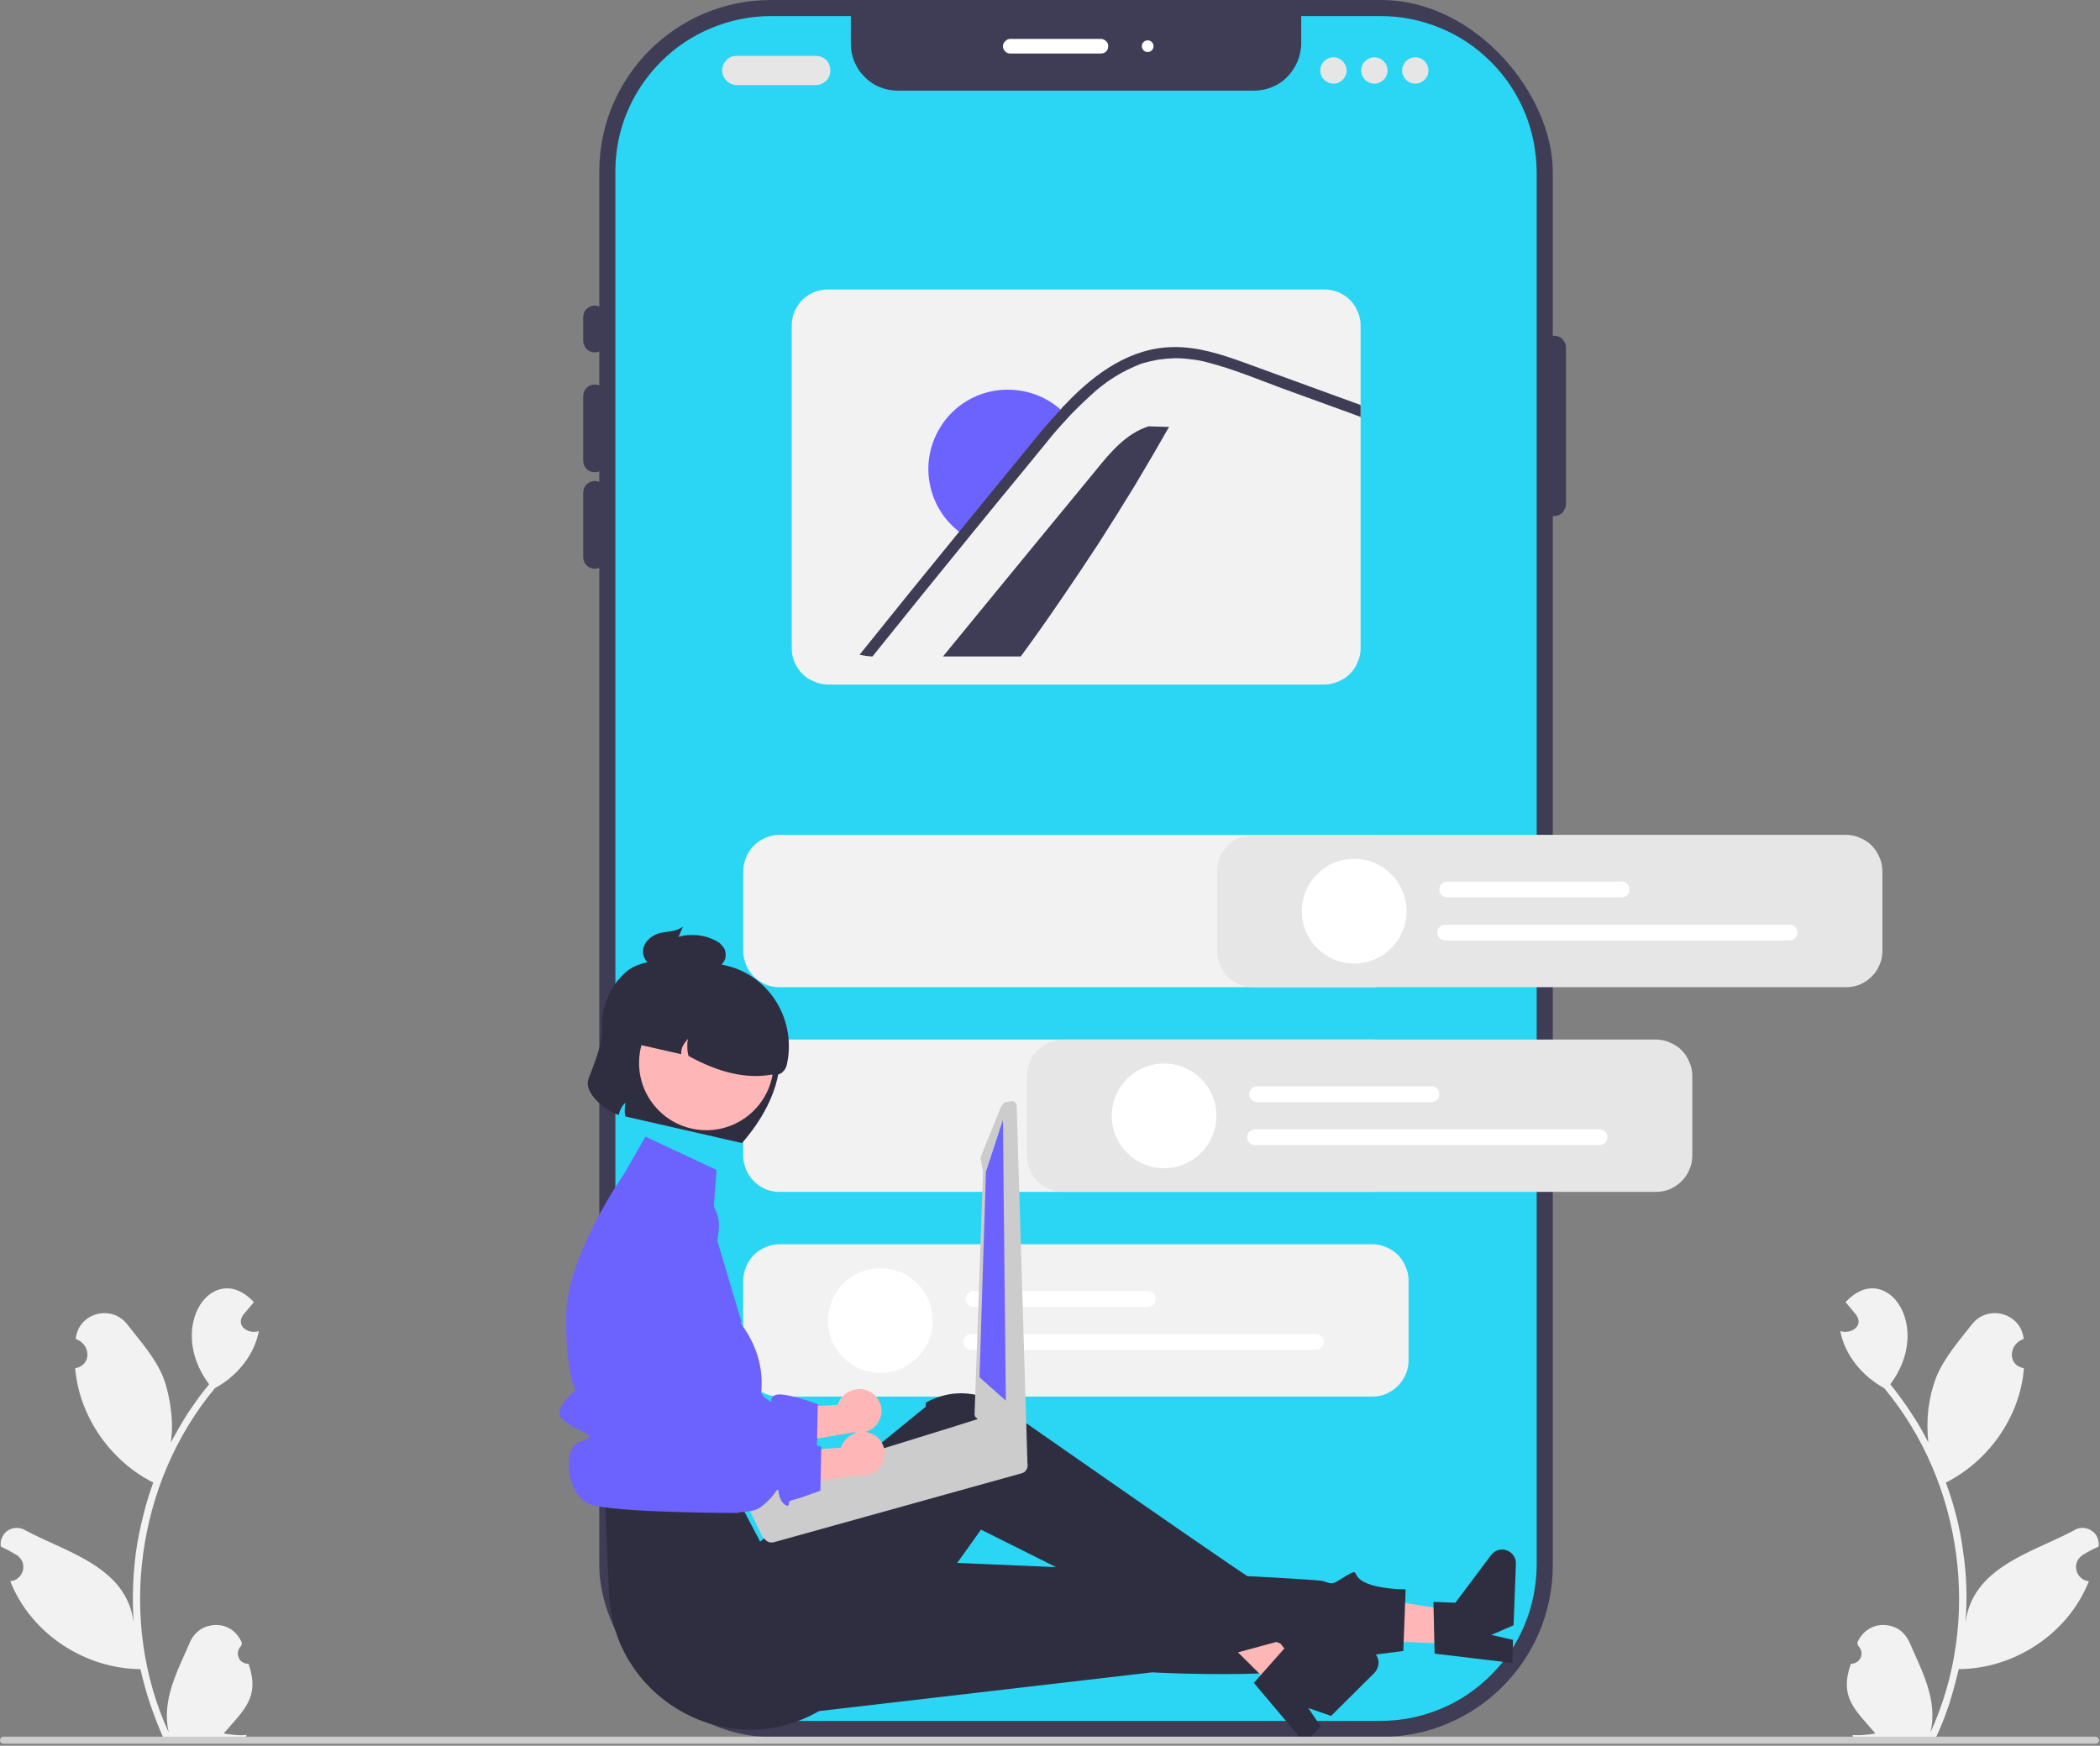 <svg version="1.2" xmlns="http://www.w3.org/2000/svg" viewBox="0 0 718 597" width="718" height="597">
	<rect x="0" y="0" width="718" height="597" fill="#808080" stroke="none"/>
	<title>undraw_mobile_development_re_wwsn-svg</title>
	<style>
		.s0 { fill: #3f3d56 } 
		.s1 { fill: #2bd6f4 } 
		.s2 { fill: #ffffff } 
		.s3 { fill: #f2f2f2 } 
		.s4 { fill: #e6e6e6 } 
		.s5 { fill: #6c63ff } 
		.s6 { fill: #ffb6b6 } 
		.s7 { fill: #2f2e41 } 
		.s8 { fill: #cccccc } 
	</style>
	<rect id="Layer" class="s0" x="204.9" width="326" height="594" rx="58.7"></rect>
	<path id="Layer" class="s1" d="m525.4 58.7v476.6c-0.1 7-1.4 13.9-4.1 20.3-2.7 6.5-6.6 12.4-11.6 17.3-4.9 4.9-10.8 8.9-17.2 11.5-6.5 2.7-13.4 4.1-20.4 4.1h-208.5c-7 0-13.9-1.4-20.4-4.1-6.4-2.6-12.3-6.6-17.2-11.5-5-4.9-8.9-10.8-11.6-17.3-2.7-6.4-4-13.3-4-20.3v-476.6c0-7 1.3-13.9 4-20.3 2.7-6.5 6.6-12.3 11.6-17.3 4.9-4.9 10.8-8.9 17.2-11.5 6.5-2.7 13.4-4.1 20.4-4.1h27.3v9.4c0 2.1 0.4 4.2 1.2 6.2 0.8 1.9 2 3.7 3.5 5.2 1.5 1.5 3.2 2.7 5.2 3.5 1.9 0.8 4 1.2 6.1 1.2h121.9c2.1 0 4.2-0.4 6.1-1.2 2-0.8 3.8-2 5.2-3.5 1.5-1.5 2.7-3.3 3.5-5.2 0.8-2 1.3-4.1 1.3-6.2v-9.4h27.2c7 0 13.9 1.4 20.4 4.1 6.4 2.6 12.3 6.6 17.2 11.5 5 5 8.9 10.8 11.6 17.3 2.7 6.4 4 13.3 4.1 20.3z"/>
	<path id="Layer" class="s0" d="m203.4 120.5q-0.8 0-1.6-0.3-0.7-0.3-1.3-0.9-0.5-0.5-0.8-1.3-0.3-0.7-0.3-1.5v-8c0-1.1 0.4-2.1 1.1-2.8 0.8-0.8 1.8-1.2 2.9-1.2 1 0 2 0.4 2.8 1.2 0.7 0.7 1.2 1.7 1.2 2.8v8q0 0.8-0.4 1.5-0.3 0.8-0.8 1.3-0.6 0.6-1.3 0.9-0.8 0.3-1.5 0.3z"/>
	<path id="Layer" class="s0" d="m203.4 161.5q-0.8 0-1.6-0.3-0.7-0.3-1.3-0.9-0.5-0.5-0.8-1.2-0.3-0.8-0.3-1.6v-22c0-1.1 0.4-2.1 1.1-2.8 0.8-0.8 1.8-1.2 2.9-1.2 1 0 2 0.4 2.8 1.2 0.7 0.7 1.2 1.7 1.2 2.8v22q0 0.8-0.4 1.6-0.3 0.7-0.8 1.2-0.6 0.6-1.3 0.9-0.8 0.3-1.5 0.3z"/>
	<path id="Layer" class="s0" d="m203.4 194.5q-0.8 0-1.6-0.3-0.7-0.3-1.3-0.9-0.5-0.5-0.8-1.3-0.3-0.7-0.3-1.5v-22c0-1.1 0.4-2.1 1.1-2.8 0.8-0.8 1.8-1.2 2.9-1.2 1 0 2 0.4 2.8 1.2 0.7 0.7 1.2 1.7 1.2 2.8v22q0 0.8-0.4 1.5-0.3 0.8-0.8 1.3-0.6 0.6-1.3 0.9-0.8 0.3-1.5 0.3z"/>
	<path id="Layer" class="s0" d="m531.4 176.5q-0.8 0-1.6-0.3-0.7-0.3-1.3-0.9-0.5-0.5-0.8-1.3-0.3-0.7-0.3-1.5v-53.7c0-1.1 0.4-2.1 1.1-2.9 0.8-0.7 1.8-1.1 2.9-1.1 1 0 2 0.4 2.8 1.1 0.7 0.8 1.2 1.8 1.2 2.9v53.7q0 0.8-0.4 1.5-0.3 0.8-0.8 1.3-0.6 0.6-1.3 0.9-0.8 0.3-1.5 0.3z"/>
	<path id="Layer" class="s2" d="m376.4 18.3h-31c-0.6 0-1.3-0.2-1.7-0.7-0.5-0.5-0.8-1.1-0.8-1.8 0-0.6 0.3-1.3 0.8-1.7 0.4-0.5 1.1-0.8 1.7-0.8h31c0.7 0 1.3 0.3 1.8 0.8 0.5 0.4 0.7 1.1 0.7 1.7 0 0.7-0.2 1.3-0.7 1.8-0.5 0.5-1.1 0.7-1.8 0.7z"/>
	<circle id="Layer" class="s2" cx="392.4" cy="15.8" r="2"/>
	<path id="Layer" class="s3" d="m632.8 569c0.7 0 1.4-0.2 2-0.6 0.6-0.3 1.1-0.9 1.4-1.6 0.3-0.7 0.3-1.4 0.2-2.1-0.2-0.7-0.6-1.4-1.1-1.9-0.1-0.3-0.2-0.6-0.3-1 0.7-1.7 1.9-3.3 3.5-4.4 1.5-1.1 3.4-1.7 5.3-1.7 1.9 0 3.8 0.5 5.4 1.5 1.6 1.1 2.8 2.6 3.6 4.3 4.3 9.9 9.9 20 7.2 31 17.6-38.3 11.1-85.6-15.8-117.8-7.3-4-13.4-11.1-15-19.5 3.7 1.2 8.2-1.8 5.4-5.6q-1.8-2.1-3.6-4.3c13.6-14.8 30.3 8.1 15.3 28.1q1.9 2.3 3.6 4.7 1.8 2.4 3.4 4.9 1.7 2.5 3.2 5.1 1.5 2.6 2.8 5.2-0.3-2.8-0.3-5.6 0-2.9 0.3-5.7 0.4-2.8 1-5.6 0.7-2.8 1.7-5.4c2.7-6.7 7.7-12.3 12.2-18.1 5.5-7 16.8-3.9 17.7 5-5.1 1.7-5.7 9 0.1 10-1.3 16.5-12 31.7-26.7 39.1q2.1 5.7 3.6 11.6 1.5 5.9 2.3 12 0.9 6 1.1 12.1 0.2 6.1-0.3 12.2c2.5-19.1 22.8-23.9 37-31.5 0.9-0.6 1.9-0.9 3-0.9 1.1 0 2.1 0.3 3 0.9 0.9 0.5 1.7 1.4 2.1 2.4 0.4 1 0.6 2 0.4 3.1q-0.7 0.3-1.5 0.7-0.7 0.3-1.4 0.7-0.7 0.4-1.4 0.8-0.6 0.4-1.3 0.8c-0.8 0.6-1.5 1.4-1.8 2.3-0.4 1-0.4 2-0.1 3 0.2 0.9 0.8 1.8 1.5 2.4 0.8 0.7 1.7 1.1 2.7 1.1-7 17.9-25.4 30-44.5 30.1q-0.7 3-1.5 5.9-0.8 3-1.7 5.9-1 2.9-2.1 5.8-1.1 2.8-2.4 5.6l-28.3 0.3q-0.2-0.5-0.3-1 1 0.1 2 0.1 1 0 1.9-0.1 1-0.1 2-0.2 1-0.1 1.9-0.3c-7-8.2-12.4-12.3-8.4-23.8z"/>
	<path id="Layer" class="s3" d="m76.5 592.8q1 0.2 2 0.3 0.9 0.1 1.9 0.2 1 0.1 2 0.1 1 0 1.9-0.1-0.1 0.5-0.3 1l-28.3-0.3q-1.2-2.8-2.3-5.6-1.1-2.9-2.1-5.8-1-2.9-1.8-5.9-0.8-2.9-1.5-5.9c-19-0.1-37.5-12.2-44.5-30.1 1 0 2-0.4 2.7-1.1 0.8-0.6 1.3-1.5 1.6-2.4 0.3-1 0.2-2-0.1-3-0.4-0.9-1-1.7-1.8-2.3q-0.7-0.4-1.4-0.8-0.7-0.4-1.4-0.8-0.7-0.4-1.4-0.7-0.7-0.4-1.4-0.7c-0.2-1.1-0.1-2.1 0.4-3.1 0.4-1 1.1-1.9 2-2.4 0.9-0.6 2-0.9 3-0.9 1.1 0 2.2 0.3 3.1 0.9 14.2 7.6 34.5 12.4 36.9 31.5q-0.4-6.1-0.2-12.2 0.2-6.1 1-12.1 0.9-6.1 2.4-12 1.4-5.9 3.5-11.6c-14.7-7.4-25.3-22.6-26.7-39.1 5.8-1 5.3-8.3 0.2-10 0.8-8.9 12.2-12 17.6-5 4.5 5.8 9.6 11.4 12.3 18.1q1 2.6 1.6 5.4 0.7 2.8 1 5.6 0.4 2.8 0.4 5.7 0 2.8-0.4 5.6 1.4-2.6 2.9-5.2 1.5-2.6 3.1-5.1 1.7-2.5 3.4-4.9 1.8-2.4 3.7-4.7c-15-20 1.6-42.9 15.3-28.1q-1.8 2.2-3.6 4.3c-2.8 3.8 1.7 6.8 5.3 5.6-1.6 8.4-7.6 15.5-15 19.5-26.8 32.2-33.4 79.5-15.8 117.8-2.6-11 3-21.1 7.3-31 0.7-1.7 2-3.2 3.6-4.3 1.6-1 3.5-1.5 5.4-1.5 1.9 0 3.7 0.6 5.3 1.7 1.5 1.1 2.7 2.7 3.4 4.4-0.1 0.4-0.1 0.7-0.2 1-0.6 0.5-0.9 1.2-1.1 1.9-0.2 0.7-0.1 1.4 0.2 2.1 0.2 0.7 0.7 1.3 1.3 1.6 0.6 0.4 1.4 0.6 2.1 0.6 3.9 11.5-1.5 15.6-8.5 23.8z"/>
	<path id="Layer" class="s4" d="m278.9 29.1h-27c-1.3 0-2.6-0.6-3.5-1.5-0.9-0.9-1.5-2.2-1.5-3.5 0-1.4 0.6-2.6 1.5-3.6 0.9-0.9 2.2-1.4 3.5-1.4h27c1.4 0 2.6 0.5 3.6 1.4 0.9 1 1.4 2.2 1.4 3.6 0 1.3-0.5 2.6-1.4 3.5-1 0.9-2.2 1.5-3.6 1.5z"/>
	<circle id="Layer" class="s4" cx="455.9" cy="24.1" r="4.5"/>
	<circle id="Layer" class="s4" cx="469.9" cy="24.1" r="4.5"/>
	<circle id="Layer" class="s4" cx="483.9" cy="24.1" r="4.5"/>
	<path id="Layer" class="s3" d="m457.5 99.9c1.5 0.6 2.9 1.5 4.1 2.7 1.1 1.1 2 2.5 2.6 4 0.7 1.5 1 3.1 1 4.8v110.3c0 1.6-0.3 3.2-1 4.7-0.6 1.5-1.5 2.9-2.6 4-1.2 1.2-2.6 2.1-4.1 2.7-1.5 0.6-3.1 1-4.7 1h-169.7c-1.6 0-3.2-0.4-4.7-1-1.6-0.6-2.9-1.5-4.1-2.7-1.1-1.1-2-2.5-2.7-4-0.6-1.5-0.9-3.1-0.9-4.7v-110.3c0-1.7 0.3-3.3 0.9-4.8 0.7-1.5 1.6-2.9 2.7-4 1.2-1.2 2.5-2.1 4.1-2.7 1.5-0.6 3.1-0.9 4.7-0.9h169.7c1.6 0 3.2 0.3 4.7 0.9z"/>
	<path id="Layer" class="s0" d="m399.7 146q-5.8 10.2-11.8 20.2-6.1 10-12.4 19.8-6.4 9.8-13 19.4-6.6 9.7-13.5 19.1h-26.6q26.1-31.9 52.3-63.7c5-6.2 10.4-12.6 18-15z"/>
	<path id="Layer" class="s5" d="m364.3 141.7q-4.2 4.3-7.9 9c-5.6 6.7-11 13.4-16.4 20q-5.1 6.3-10.2 12.5-0.4-0.3-0.8-0.5-0.4-0.3-0.8-0.6-0.3-0.3-0.7-0.6-0.4-0.3-0.7-0.6c-5.4-4.6-8.7-11.2-9.3-18.3-0.6-7.1 1.7-14.1 6.2-19.6 4.5-5.4 11-8.9 18.1-9.6 7.1-0.7 14.1 1.3 19.7 5.7q0.4 0.3 0.7 0.6 0.4 0.3 0.7 0.7 0.4 0.3 0.7 0.6 0.4 0.4 0.7 0.7z"/>
	<path id="Layer" class="s0" d="m465.2 138.5v4.1l-1.8-0.7-25.3-9.2c-8.3-3.1-16.5-6.5-25-8.7q-2.8-0.8-5.7-1.1-2.8-0.4-5.7-0.4-2.9 0.1-5.7 0.5-2.8 0.5-5.6 1.3-2.4 0.9-4.8 2.1-2.3 1.1-4.5 2.5-2.3 1.4-4.3 3-2.1 1.6-4 3.4-3.4 3.1-6.6 6.4-1 1.1-2 2.2-3.1 3.3-5.9 6.8c-5.5 6.7-10.9 13.4-16.4 20q-5.1 6.3-10.2 12.5-16.8 20.6-33.4 41.3-0.6 0-1.1-0.1-0.6 0-1.1-0.1-0.6-0.1-1.2-0.2-0.5-0.1-1-0.2 16.9-21.1 34-42 0.4-0.5 0.8-1 2-2.5 4.1-5 8.5-10.5 17.1-20.9c4.1-5.1 8.2-10.1 12.7-14.9q0.4-0.5 0.8-1 0.7-0.6 1.3-1.3c9.7-10.1 21.8-18.9 36.3-19.1 8.5-0.2 16.7 2.5 24.7 5.4 8.5 3.1 17 6.2 25.5 9.3z"/>
	<path id="Layer" class="s3" d="m469.2 477.6h-202.7c-1.6 0-3.2-0.3-4.7-0.9-1.5-0.7-2.9-1.6-4-2.7-1.2-1.2-2.1-2.5-2.7-4-0.6-1.5-1-3.2-1-4.8v-27.3c0-1.6 0.4-3.2 1-4.7 0.6-1.5 1.5-2.9 2.7-4.1 1.1-1.1 2.5-2 4-2.6 1.5-0.7 3.1-1 4.7-1h202.7c1.6 0 3.2 0.3 4.7 1 1.5 0.6 2.9 1.5 4 2.6 1.2 1.2 2.1 2.6 2.7 4.1 0.7 1.5 1 3.1 1 4.7v27.3c0 1.6-0.3 3.3-1 4.8-0.6 1.5-1.5 2.8-2.7 4-1.1 1.1-2.5 2-4 2.7-1.5 0.6-3.1 0.9-4.7 0.9z"/>
	<path id="Layer" class="s3" d="m469.2 337.6h-202.7c-1.6 0-3.2-0.3-4.7-0.9-1.5-0.7-2.9-1.6-4-2.7-1.2-1.2-2.1-2.5-2.7-4-0.6-1.5-1-3.2-1-4.8v-27.3c0-1.6 0.4-3.2 1-4.7 0.6-1.5 1.5-2.9 2.7-4.1 1.1-1.1 2.5-2 4-2.6 1.5-0.7 3.1-1 4.7-1h202.7c1.6 0 3.2 0.3 4.7 1 1.5 0.6 2.9 1.5 4 2.6 1.2 1.2 2.1 2.6 2.7 4.1 0.7 1.5 1 3.1 1 4.7v27.3c0 1.6-0.3 3.3-1 4.8-0.6 1.5-1.5 2.8-2.7 4-1.1 1.1-2.5 2-4 2.7-1.5 0.6-3.1 0.9-4.7 0.9z"/>
	<path id="Layer" class="s3" d="m469.2 407.6h-202.7c-1.6 0-3.2-0.3-4.7-0.9-1.5-0.7-2.9-1.6-4-2.7-1.2-1.2-2.1-2.5-2.7-4-0.6-1.5-1-3.2-1-4.8v-27.3c0-1.6 0.4-3.2 1-4.7 0.6-1.5 1.5-2.9 2.7-4.1 1.1-1.1 2.5-2 4-2.6 1.5-0.7 3.1-1 4.7-1h202.7c1.6 0 3.2 0.3 4.7 1 1.5 0.6 2.9 1.5 4 2.6 1.2 1.2 2.1 2.6 2.7 4.1 0.7 1.5 1 3.1 1 4.7v27.3c0 1.6-0.3 3.3-1 4.8-0.6 1.5-1.5 2.8-2.7 4-1.1 1.1-2.5 2-4 2.7-1.5 0.6-3.1 0.9-4.7 0.9z"/>
	<path id="Layer" class="s2" d="m392.5 446.9h-59.7c-0.7 0-1.4-0.3-1.9-0.8-0.5-0.5-0.8-1.2-0.8-1.9 0-0.7 0.3-1.4 0.8-1.9 0.5-0.5 1.2-0.8 1.9-0.8h59.7c0.7 0 1.4 0.3 1.9 0.8 0.5 0.5 0.7 1.2 0.7 1.9 0 0.7-0.2 1.4-0.7 1.9-0.5 0.5-1.2 0.8-1.9 0.8z"/>
	<path id="Layer" class="s2" d="m449.9 461.6h-117.8c-0.7 0-1.4-0.3-1.9-0.8-0.5-0.5-0.8-1.2-0.8-1.9 0-0.7 0.3-1.4 0.8-1.9 0.5-0.5 1.2-0.8 1.9-0.8h117.8c0.7 0 1.4 0.3 1.9 0.8 0.5 0.5 0.8 1.2 0.8 1.9 0 0.7-0.3 1.4-0.8 1.9-0.5 0.5-1.2 0.8-1.9 0.8z"/>
	<circle id="Layer" class="s2" cx="301" cy="451.6" r="17.9"/>
	<path id="Layer" class="s6" d="m297.2 475.8q1.4 0.7 2.3 1.8 1 1.1 1.5 2.5 0.5 1.4 0.4 2.8-0.1 1.5-0.8 2.8-0.5 1.2-1.4 2.1-1 0.9-2.1 1.4-1.2 0.6-2.4 0.7-1.3 0.2-2.6-0.1l-36.7 6.2 4-13.9 27-1.7q0.1-0.1 0.1-0.2 0.1-0.2 0.1-0.3 0.1-0.2 0.1-0.3 0.1-0.2 0.1-0.3 0.7-1.3 1.9-2.3 1.1-1 2.5-1.5 1.5-0.5 3-0.5 1.5 0.1 2.9 0.8 0 0 0.1 0z"/>
	<path id="Layer" class="s5" d="m241.2 409.1q1.7 1.5 2.8 3.4 1.1 1.9 1.6 4.1 0.4 2.2 0.1 4.4l-7.7 58.2c0 0 12.1-1.8 14.7 1 2.6 2.8 4.4 1.6 5-4.7 0.5-6.3 0.9 0.7 4.4 2.9 3.5 2.3 0 0 2.9-1.3 2.8-1.3 14.6 3.1 14.6 3.1l-0.3 15c0 0-7.1 2.6-8.7 3-1.7 0.5-2 0.2-2 1.6 0 1.4-2.8 0-3.4-3.6-0.7-3.6 0 0-6.5 4.8-6.5 4.7-45.2-2.7-45.2-2.7l-1.4-52.4 7.4-29.9c0.4-1.9 1.3-3.6 2.5-5.1 1.2-1.5 2.7-2.7 4.4-3.6 1.7-0.9 3.6-1.4 5.5-1.5 1.9 0 3.8 0.3 5.6 1q2.1 0.9 3.7 2.3z"/>
	<path id="Layer" class="s6" d="m498.2 562.2l-42.6-1.6 0.6-16.3 42.4 6.8-0.4 11.1z"/>
	<path id="Layer" class="s7" d="m490.5 565.5l-0.4-17.7 7.5 0.3 12.2-16.3c0.6-0.8 1.5-1.4 2.4-1.7 1-0.3 2-0.3 3 0.1 0.9 0.3 1.7 0.9 2.3 1.8 0.6 0.8 0.8 1.8 0.8 2.8l-0.8 21-7.6 3.3 7.4 1.7-0.2 7.9z"/>
	<path id="Layer" class="s7" d="m278.4 532.4c0 0 170.3 7 174 8.3 3.7 1.3 3.2 1 8-1.9 4.8-2.8 1.3 0.1 6.4 2.4 5 2.4 13.8 2.3 13.8 2.3l-0.8 21.1-14.3 1.8c-13.6 8.8-71.6 5.5-71.6 5.5l-134.1 15.6z"/>
	<path id="Layer" class="s6" d="m436.6 578.3l-30.2-30 11.6-11.6 26.4 33.8-7.8 7.8z"/>
	<path id="Layer" class="s7" d="m428.7 575.5l11.7-13.2 5.3 5.4 20.1-3.7c1-0.2 2-0.1 2.9 0.4 0.9 0.4 1.6 1.1 2.1 2 0.5 0.9 0.6 1.9 0.5 2.9-0.2 1-0.6 1.9-1.3 2.7l-14.9 14.8-7.8-2.7 4.3 6.3-5.6 5.6z"/>
	<path id="Layer" class="s7" d="m251.9 512l8 15.2 56.7-46.2c0 0-0.3 0 0-1.4 17.2-9.2 31 4.8 31 4.8 0 0 84.9 59.4 86 59.2 1-0.3 2.7 5.4 3.4 9.9 0.7 4.5 1.1 2.5 3.3 6.7 2.2 4.1-3.9 1.3-3.9 1.3l-16.2 4.4c-15.3-8.2-84.8-42.8-84.8-42.8 0 0-33.4 47.4-36 46-2.6-1.3-5.4 1.1-5.1 6.1 0.4 5.1-11.4 8.2-11.4 8.2q-0.9 0.6-1.8 1.1c-31.1 19.1-71.3-3-72.9-39.5l-1.3-31z"/>
	<path id="Layer" class="s5" d="m243.6 418.7l9.9 33.3c0 0-0.6 0 0.1 1 12.3 16.9 4.2 32.4 4.2 32.4 0 0 0 2.1-4 9.1-4 7 1 4 4 9.2 3 5.2 0 2.8-3.4 6.1q-0.7 0.7-1.2 1.6-0.5 0.9-0.8 1.9-0.2 1-0.2 2 0 1.1 0.3 2.1c0 0-42.9 0-50.9-3-8-3-9.8-19.9-2.7-21.6 7.2-1.7-2.1-3.3-6.4-7.2-4.2-3.8 4.3-10.1 4.3-10.1 0 0-3.5-6-3.2-26.1 0.3-20.1 19.8-48 19.8-48l7.3-12.7 24.3 11.4z"/>
	<path id="Layer" class="s7" d="m206.1 346.7q0.5-2.8 1.5-5.3 1.1-2.6 2.7-4.9 1.6-2.2 3.7-4.1c6.2-5.3 17-4.1 25.6-2.2l20.2 12q1.8 1 3.2 2.6 1.4 1.5 2.3 3.3 0.9 1.9 1.2 4 0.4 2 0.1 4.1c1.6 14.4-5.7 26.4-12.9 34.7l-39.9-9.1q-0.1-0.6-0.2-1.2 0-0.6 0-1.2 0-0.6 0.1-1.1 0-0.6 0.2-1.2-0.5 0.4-0.9 0.9-0.3 0.4-0.6 1-0.3 0.5-0.5 1.1-0.2 0.6-0.3 1.2c-4.7-1.4-12.1-7.6-10.4-12.3 1.6-4.4 4.8-11.7 4.6-16.8q-0.2-2.8 0.3-5.5z"/>
	<circle id="Layer" class="s6" cx="241.5" cy="363.5" r="23"/>
	<path id="Layer" class="s7" d="m219.1 341.1c2.2-3 4.9-5.6 8.1-7.5 3.2-2 6.7-3.3 10.4-3.9 3.7-0.5 7.4-0.4 11.1 0.6 14.8 3.7 23.7 18.9 20.3 33.9q-0.2 0.8-0.7 1.6-0.5 0.7-1.2 1.2-0.8 0.4-1.6 0.6-0.9 0.1-1.8-0.1c-8.4 1.5-17.8-0.6-28.3-6.4q-0.2-0.7-0.3-1.5-0.1-0.7-0.1-1.4 0-0.7 0-1.5 0.1-0.7 0.2-1.4-0.5 0.5-0.9 1.1-0.5 0.6-0.8 1.2-0.3 0.7-0.5 1.4-0.1 0.8-0.1 1.5l-19.4-4.4 1.1-4.9c0.8-3.6 2.3-7.1 4.5-10.1z"/>
	<path id="Layer" class="s7" d="m225.9 319c2.6-0.5 5.3-0.4 7.6-2.1l-1.5 3.5q1.5-0.5 3.2-0.6 1.6-0.1 3.2 0 1.6 0.2 3.2 0.6 1.5 0.5 3 1.2 0.4 0.2 0.8 0.5 0.4 0.2 0.8 0.5 0.3 0.3 0.6 0.7 0.3 0.3 0.6 0.7 0.3 0.5 0.5 1 0.1 0.6 0.2 1.1 0 0.6 0 1.1-0.1 0.6-0.3 1.1-0.2 0.4-0.5 0.8-0.3 0.4-0.6 0.8-0.4 0.3-0.8 0.6-0.4 0.2-0.8 0.4-0.4 0.1-0.8 0.2-0.5 0.1-0.9 0.1-0.4 0.1-0.8 0.1-0.4 0-0.9-0.1-7-0.1-14.1-0.3-0.7 0-1.4 0-0.6 0-1.3-0.2-0.7-0.1-1.3-0.3-0.6-0.2-1.2-0.5-0.7-0.4-1.2-1-0.5-0.6-0.8-1.2-0.4-0.7-0.5-1.5-0.1-0.7 0-1.5c0.5-3.2 3.5-5.1 6-5.7z"/>
	<path id="Layer" class="s8" d="m351.3 500.5q0.1 0.7-0.1 1.4-0.2 0.7-0.6 1.2-0.5 0.5-1.2 0.7l-84.8 23.6q-0.4 0.1-0.8 0.1-0.4 0-0.8-0.1-0.4-0.1-0.7-0.3-0.3-0.2-0.6-0.5l-1.1-1.2-4-8.3-1.7-1.9-0.8-0.9q-0.1-0.1-0.2-0.3-0.1-0.1-0.2-0.2 0-0.1-0.1-0.3-0.1-0.1-0.1-0.3-0.2-0.5-0.1-1 0.1-0.6 0.3-1.1 0.3-0.5 0.7-0.8 0.4-0.4 0.9-0.5l25.8-8 39.1-12.1 5.8-1.8 4.1-1.3 4.8-1.5q0.3 0 0.5-0.1 0.3 0 0.6 0 0.3 0.1 0.5 0.1 0.3 0.1 0.5 0.2l11.2 12.4 1.7 0.9q0.1 0.1 0.1 0.1 0.1 0.1 0.2 0.2 0.1 0 0.2 0.1 0 0 0.1 0.1 0 0 0 0.1 0.1 0 0.1 0 0 0 0 0 0.1 0.1 0.1 0.1 0.4 0.5 0.6 1.2z"/>
	<path id="Layer" class="s8" d="m346.3 376.6q0.4 0.1 0.6 0.3 0.3 0.2 0.5 0.5 0.2 0.3 0.2 0.6l3.7 122.9q0 0.2 0 0.4 0 0.1 0 0.3-0.1 0.2-0.2 0.4 0 0.1-0.1 0.3-0.2 0.1-0.3 0.2-0.1 0.1-0.3 0.2-0.2 0.1-0.4 0.2-0.1 0-0.3 0l-1.1 0.1q-0.1 0-0.3 0-0.2-0.1-0.3-0.1-0.1-0.1-0.3-0.1-0.1-0.1-0.2-0.2l-0.7-0.5-0.3-0.2-12.6-17q-0.2-0.1-0.3-0.2-0.1-0.1-0.2-0.3-0.1-0.1-0.1-0.3-0.1-0.1-0.1-0.3l2.9-83-0.8-4.6q0-0.2 0-0.4 0-0.1 0.1-0.3 0-0.2 0.1-0.3 0-0.2 0.1-0.3l6.6-16.3 0.7-1q0.1-0.2 0.2-0.3 0.1-0.1 0.3-0.2 0.1-0.1 0.3-0.2 0.1 0 0.3 0l1.6-0.3q0.4-0.1 0.7 0z"/>
	<path id="Layer" class="s5" d="m342.9 383l1 96-9-8 2.2-70.3 5.8-17.7z"/>
	<path id="Layer" class="s6" d="m298.4 490.4q1.3 0.7 2.3 1.8 0.9 1.1 1.4 2.5 0.5 1.4 0.4 2.8-0.1 1.5-0.7 2.8-0.6 1.2-1.5 2.1-0.9 0.9-2.1 1.4-1.1 0.6-2.4 0.7-1.3 0.2-2.5-0.1l-36.7 6.2 4-13.9 26.9-1.6q0.1-0.2 0.1-0.3 0.1-0.2 0.1-0.3 0.1-0.2 0.1-0.3 0.1-0.2 0.2-0.3 0.7-1.3 1.8-2.3 1.1-1 2.6-1.5 1.4-0.5 2.9-0.5 1.5 0.1 2.9 0.8 0.1 0 0.2 0z"/>
	<path id="Layer" class="s5" d="m242.4 423.7q1.6 1.5 2.8 3.4 1.1 1.9 1.5 4.1 0.4 2.2 0.1 4.4l-7.6 58.2c0 0 12-1.8 14.6 1 2.6 2.8 4.4 1.6 5-4.7 0.6-6.3 1 0.7 4.4 2.9 3.5 2.3 0 0 2.9-1.3 2.9-1.3 14.7 3.1 14.7 3.1l-0.3 15c0 0-7.2 2.6-8.8 3-1.6 0.5-1.9 0.2-2 1.6 0 1.4-2.8 0-3.4-3.6-0.6-3.5 0 0-6.5 4.8-6.5 4.8-45.2-2.7-45.2-2.7l-1.4-52.4 7.4-29.9c0.5-1.9 1.3-3.6 2.5-5.1 1.2-1.5 2.7-2.7 4.4-3.6 1.7-0.9 3.6-1.4 5.5-1.4 2-0.1 3.9 0.2 5.7 0.9q2 0.9 3.7 2.3z"/>
	<path id="Layer" class="s8" d="m0.1 594.7q0.1-0.2 0.2-0.4 0.2-0.2 0.4-0.3 0.3-0.1 0.5-0.1h715.3c0.3 0 0.6 0.2 0.8 0.4 0.2 0.2 0.4 0.5 0.4 0.8 0 0.4-0.2 0.7-0.4 0.9-0.2 0.2-0.5 0.3-0.8 0.3h-715.3q-0.2 0-0.5-0.1-0.2-0.1-0.4-0.2-0.1-0.2-0.2-0.4-0.1-0.2-0.1-0.5 0-0.2 0.1-0.4z"/>
	<path id="Layer" class="s4" d="m631.2 337.6h-202.7c-1.6 0-3.2-0.3-4.7-0.9-1.5-0.7-2.9-1.6-4-2.7-1.2-1.2-2.1-2.5-2.7-4-0.6-1.5-1-3.2-1-4.8v-27.3c0-1.6 0.4-3.2 1-4.7 0.6-1.5 1.5-2.9 2.7-4.1 1.1-1.1 2.5-2 4-2.6 1.5-0.7 3.1-1 4.7-1h202.7c1.6 0 3.2 0.3 4.7 1 1.5 0.6 2.9 1.5 4 2.6 1.2 1.2 2.1 2.6 2.7 4.1 0.7 1.5 1 3.1 1 4.7v27.3c0 1.6-0.3 3.3-1 4.8-0.6 1.5-1.5 2.8-2.7 4-1.1 1.1-2.5 2-4 2.7-1.5 0.6-3.1 0.9-4.7 0.9z"/>
	<path id="Layer" class="s2" d="m554.5 306.9h-59.7c-0.7 0-1.4-0.3-1.9-0.8-0.5-0.5-0.8-1.2-0.8-1.9 0-0.7 0.3-1.4 0.8-1.9 0.5-0.5 1.2-0.8 1.9-0.8h59.7c0.7 0 1.4 0.3 1.9 0.8 0.5 0.5 0.7 1.2 0.7 1.9 0 0.7-0.2 1.4-0.7 1.9-0.5 0.5-1.2 0.8-1.9 0.8z"/>
	<path id="Layer" class="s2" d="m611.9 321.6h-117.8c-0.7 0-1.4-0.3-1.9-0.8-0.5-0.5-0.8-1.2-0.8-1.9 0-0.7 0.3-1.4 0.8-1.9 0.5-0.5 1.2-0.8 1.9-0.8h117.8c0.7 0 1.4 0.3 1.9 0.8 0.5 0.5 0.8 1.2 0.8 1.9 0 0.7-0.3 1.4-0.8 1.9-0.5 0.5-1.2 0.8-1.9 0.8z"/>
	<circle id="Layer" class="s2" cx="463" cy="311.6" r="17.9"/>
	<path id="Layer" class="s4" d="m566.2 407.6h-202.7c-1.6 0-3.2-0.3-4.7-0.9-1.5-0.7-2.9-1.6-4-2.7-1.2-1.2-2.1-2.5-2.7-4-0.6-1.5-1-3.2-1-4.8v-27.3c0-1.6 0.4-3.2 1-4.7 0.6-1.5 1.5-2.9 2.7-4.1 1.1-1.1 2.5-2 4-2.6 1.5-0.7 3.1-1 4.7-1h202.7c1.6 0 3.2 0.3 4.7 1 1.5 0.6 2.9 1.5 4 2.6 1.2 1.2 2.1 2.6 2.7 4.1 0.7 1.5 1 3.1 1 4.7v27.3c0 1.6-0.3 3.3-1 4.8-0.6 1.5-1.5 2.8-2.7 4-1.1 1.1-2.5 2-4 2.7-1.5 0.6-3.1 0.9-4.7 0.9z"/>
	<path id="Layer" class="s2" d="m489.5 376.9h-59.7c-0.7 0-1.4-0.3-1.9-0.8-0.5-0.5-0.8-1.2-0.8-1.9 0-0.7 0.3-1.4 0.8-1.9 0.5-0.5 1.2-0.8 1.9-0.8h59.7c0.7 0 1.4 0.3 1.9 0.8 0.5 0.5 0.7 1.2 0.7 1.9 0 0.7-0.2 1.4-0.7 1.9-0.5 0.5-1.2 0.8-1.9 0.8z"/>
	<path id="Layer" class="s2" d="m546.9 391.6h-117.8c-0.7 0-1.4-0.3-1.9-0.8-0.5-0.5-0.8-1.2-0.8-1.9 0-0.7 0.3-1.4 0.8-1.9 0.5-0.5 1.2-0.8 1.9-0.8h117.8c0.7 0 1.4 0.3 1.9 0.8 0.5 0.5 0.8 1.2 0.8 1.9 0 0.7-0.3 1.4-0.8 1.9-0.5 0.5-1.2 0.8-1.9 0.8z"/>
	<circle id="Layer" class="s2" cx="398" cy="381.6" r="17.9"/>
</svg>